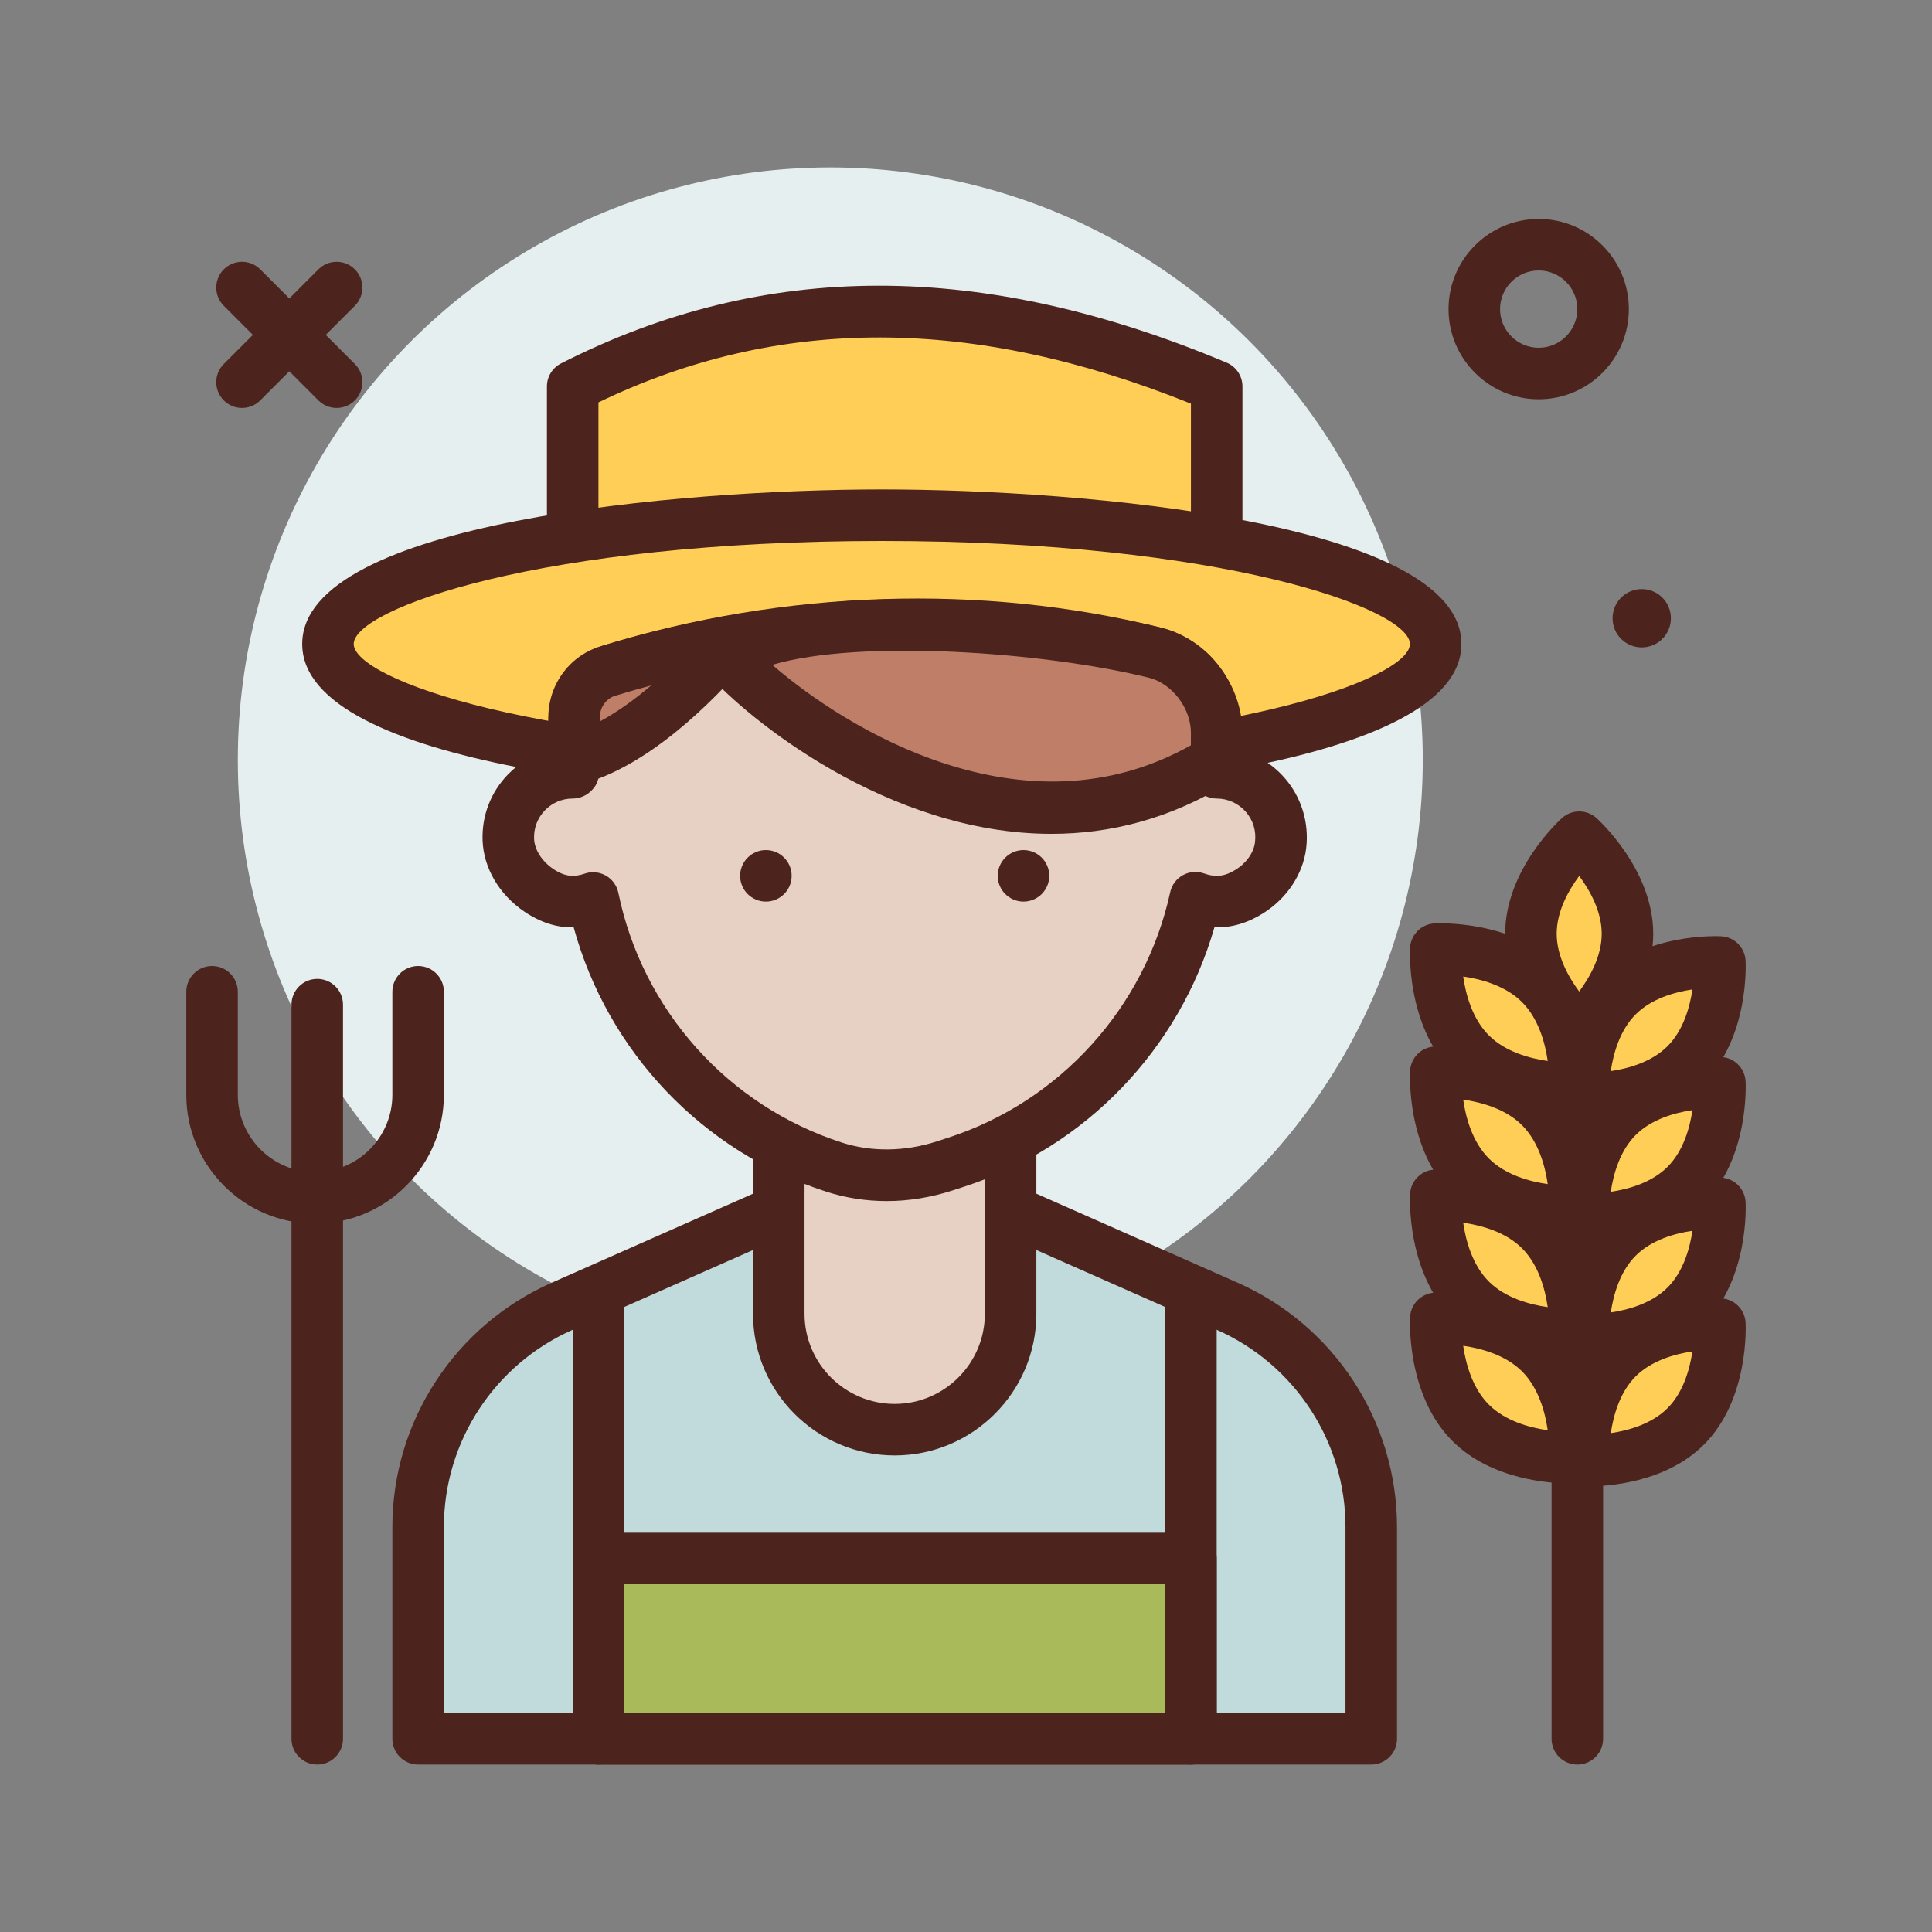 <svg id="farmer" enable-background="new 0 0 300 300" height="512" viewBox="0 0 300 300" width="512" xmlns="http://www.w3.org/2000/svg"><rect x="0" y="0" width="300" height="300" fill="#808080" stroke="none"/><circle cx="128.927" cy="118" fill="#e5efef" r="92"/><g fill="#4c241d"><path d="m238.927 62c-7.719 0-14-6.281-14-14s6.281-14 14-14 14 6.281 14 14-6.282 14-14 14zm0-20c-3.309 0-6 2.691-6 6s2.691 6 6 6 6-2.691 6-6-2.692-6-6-6z"/><circle cx="254.927" cy="96" r="4.529"/><path d="m37.579 63.348c-1.023 0-2.047-.391-2.828-1.172-1.562-1.562-1.562-4.094 0-5.656l14.695-14.695c1.562-1.562 4.094-1.562 5.656 0s1.562 4.094 0 5.656l-14.695 14.695c-.781.781-1.805 1.172-2.828 1.172z"/><path d="m52.274 63.348c-1.023 0-2.047-.391-2.828-1.172l-14.695-14.696c-1.562-1.562-1.562-4.094 0-5.656s4.094-1.562 5.656 0l14.695 14.696c1.562 1.562 1.562 4.094 0 5.656-.781.781-1.804 1.172-2.828 1.172z"/></g><path d="m188.927 88h-100v-28c32.127-16.359 65.601-14.449 100 0z" fill="#ffce56"/><path d="m188.927 92h-100c-2.209 0-4-1.791-4-4v-28c0-1.504.844-2.881 2.186-3.564 31.527-16.057 65.34-16.096 103.363-.123 1.484.623 2.451 2.076 2.451 3.688v28c0 2.208-1.791 3.999-4 3.999zm-96-8h92v-21.32c-33.84-13.635-63.984-13.703-92-.197z" fill="#4c241d"/><path d="m212.927 270h-148v-32.902c0-14.82 8.771-28.25 22.381-34.269l51.619-22.829 51.619 22.829c13.61 6.019 22.381 19.449 22.381 34.269z" fill="#c1dbdc"/><path d="m212.927 274h-148c-2.209 0-4-1.791-4-4v-32.902c0-16.387 9.721-31.273 24.764-37.926l51.619-22.83c1.027-.457 2.207-.457 3.234 0l51.619 22.83c15.043 6.652 24.764 21.539 24.764 37.926v32.902c0 2.209-1.791 4-4 4zm-144-8h140v-28.902c0-13.223-7.85-25.238-19.998-30.609l-50.002-22.115-50.002 22.115c-12.148 5.371-19.998 17.387-19.998 30.609z" fill="#4c241d"/><ellipse cx="136.927" cy="100" fill="#ffce56" rx="86" ry="20"/><path d="m136.927 124c-31.129 0-90-5.016-90-24s58.871-24 90-24 90 5.016 90 24-58.872 24-90 24zm0-40c-53.057 0-82 10.57-82 16s28.943 16 82 16 82-10.57 82-16-28.944-16-82-16z" fill="#4c241d"/><path d="m138.927 222c-9.941 0-18-8.059-18-18v-34h36v34c0 9.941-8.059 18-18 18z" fill="#e7d1c4"/><path d="m138.927 226c-12.131 0-22-9.869-22-22v-34c0-2.209 1.791-4 4-4h36c2.209 0 4 1.791 4 4v34c0 12.131-9.87 22-22 22zm-14-52v30c0 7.719 6.281 14 14 14s14-6.281 14-14v-30z" fill="#4c241d"/><path d="m188.927 120c-.294 0-.336-2.941-.288-6.301.083-5.821-3.813-10.999-9.466-12.394-27.643-6.821-57.325-5.547-84.267 2.727-3.531 1.084-5.848 4.473-5.744 8.166.105 3.746.133 7.801-.236 7.801-5.644 0-10.196 4.676-9.993 10.365.114 3.199 2.081 6.09 4.734 7.88 3.217 2.171 5.98 2.017 8.431 1.192 3.968 19.359 18.022 35.548 37.427 41.794 5.563 1.791 11.581 1.62 17.141-.182l1.775-.575c19.093-6.188 33.023-22.039 37.173-41.079 2.441.861 5.222 1.012 8.371-.95 2.549-1.588 4.495-4.194 4.862-7.174.751-6.09-3.98-11.27-9.92-11.27z" fill="#e7d1c4"/><path d="m137.679 186.502c-3.193 0-6.348-.486-9.377-1.461-19.201-6.182-33.934-21.713-39.223-41.039-2.621.061-5.174-.77-7.648-2.439-3.914-2.643-6.342-6.773-6.496-11.053-.135-3.842 1.256-7.475 3.918-10.232 1.783-1.846 3.975-3.137 6.379-3.789 0-.979-.016-2.326-.066-4.178-.156-5.529 3.369-10.506 8.568-12.102 28.064-8.619 58.748-9.611 86.398-2.785 7.473 1.842 12.617 8.559 12.508 16.332-.018 1.139-.02 2.037-.016 2.742 2.602.713 4.971 2.17 6.793 4.23 2.656 3.002 3.895 7.021 3.402 11.029-.494 4-3.004 7.77-6.717 10.082-2.418 1.506-4.914 2.252-7.523 2.152-5.441 18.932-20.053 34.176-38.902 40.287l-1.779.576c-3.385 1.097-6.825 1.648-10.219 1.648zm-45.581-51.064c.693 0 1.381.18 1.994.533.994.57 1.693 1.541 1.924 2.664 3.738 18.232 17.049 33.096 34.736 38.791 4.568 1.469 9.785 1.404 14.68-.182l1.779-.576c17.379-5.633 30.598-20.242 34.496-38.125.244-1.121.959-2.084 1.961-2.643 1.004-.561 2.199-.658 3.277-.277 1.814.643 3.242.477 4.928-.574 1.68-1.047 2.805-2.643 3.004-4.268.217-1.76-.299-3.447-1.453-4.754-1.141-1.289-2.779-2.027-4.498-2.027-1.07 0-2.137-.449-2.889-1.211-1.311-1.332-1.494-2.527-1.398-9.148.057-4.027-2.584-7.504-6.424-8.451-26.27-6.48-55.432-5.531-82.135 2.668-1.773.545-2.975 2.283-2.92 4.23.229 8.281-.027 9.348-1.32 10.678-.754.775-1.834 1.234-2.914 1.234-1.643 0-3.176.65-4.318 1.834-1.141 1.182-1.736 2.74-1.678 4.391.061 1.703 1.201 3.508 2.975 4.707 1.949 1.314 3.379 1.236 4.918.715.416-.141.846-.209 1.275-.209zm100.618-16.479h.041z" fill="#4c241d"/><circle cx="158.927" cy="136" fill="#4c241d" r="4"/><circle cx="118.927" cy="136" fill="#4c241d" r="4"/><path d="m244.927 274c-2.209 0-4-1.791-4-4v-80c0-2.209 1.791-4 4-4s4 1.791 4 4v80c0 2.209-1.791 4-4 4z" fill="#4c241d"/><path d="m261.759 165.281c-5.854 5.854-15.9 5.3-15.9 5.3s-.554-10.046 5.3-15.9 15.9-5.3 15.9-5.3.554 10.046-5.3 15.9z" fill="#ffce56"/><path d="m246.544 174.594c-.514 0-.832-.016-.904-.02-2.035-.113-3.66-1.738-3.773-3.773-.027-.482-.572-11.91 6.465-18.947s18.471-6.498 18.949-6.467c2.035.113 3.66 1.738 3.773 3.773.027.482.572 11.91-6.467 18.949-5.981 5.981-15.133 6.485-18.043 6.485zm16.258-20.955c-2.766.408-6.359 1.416-8.814 3.871-2.453 2.453-3.461 6.047-3.869 8.812 2.764-.408 6.357-1.416 8.812-3.869 2.455-2.455 3.46-6.049 3.871-8.814z" fill="#4c241d"/><path d="m252.712 144.99c0 8.279-7.495 14.99-7.495 14.99s-7.495-6.711-7.495-14.99 7.495-14.99 7.495-14.99 7.495 6.711 7.495 14.99z" fill="#ffce56"/><path d="m245.216 163.98c-.955 0-1.908-.34-2.668-1.02-.361-.324-8.826-8.018-8.826-17.971s8.465-17.646 8.826-17.971c1.52-1.359 3.816-1.359 5.336 0 .361.322 8.828 8.018 8.828 17.971s-8.467 17.648-8.828 17.971c-.76.681-1.713 1.02-2.668 1.02zm0-27.959c-1.666 2.244-3.494 5.498-3.494 8.969s1.828 6.723 3.494 8.969c1.666-2.244 3.496-5.498 3.496-8.969s-1.828-6.722-3.496-8.969z" fill="#4c241d"/><path d="m261.759 184.019c-5.854 5.854-15.9 5.3-15.9 5.3s-.554-10.046 5.3-15.9 15.9-5.3 15.9-5.3.554 10.046-5.3 15.9z" fill="#ffce56"/><path d="m246.544 193.332c-.514 0-.832-.016-.904-.02-2.035-.113-3.66-1.738-3.773-3.773-.027-.482-.572-11.91 6.465-18.947s18.471-6.49 18.949-6.467c2.035.113 3.66 1.738 3.773 3.773.027.482.572 11.91-6.467 18.949-5.981 5.981-15.133 6.485-18.043 6.485zm16.258-20.955c-2.766.408-6.359 1.416-8.814 3.871-2.453 2.453-3.461 6.047-3.869 8.812 2.764-.408 6.357-1.416 8.812-3.869 2.455-2.455 3.46-6.048 3.871-8.814z" fill="#4c241d"/><path d="m261.759 202.757c-5.854 5.854-15.9 5.3-15.9 5.3s-.554-10.046 5.3-15.9 15.9-5.3 15.9-5.3.554 10.046-5.3 15.9z" fill="#ffce56"/><path d="m246.544 212.07c-.514 0-.832-.016-.904-.02-2.035-.113-3.66-1.738-3.773-3.773-.027-.482-.572-11.91 6.465-18.949 7.043-7.039 18.48-6.488 18.949-6.465 2.035.113 3.66 1.738 3.773 3.773.027.482.572 11.91-6.467 18.949-5.981 5.981-15.133 6.485-18.043 6.485zm16.258-20.955c-2.766.408-6.359 1.416-8.814 3.869-2.445 2.447-3.453 6.047-3.865 8.814 2.764-.41 6.355-1.416 8.809-3.869 2.454-2.454 3.459-6.048 3.87-8.814z" fill="#4c241d"/><path d="m261.759 221.495c-5.854 5.854-15.9 5.3-15.9 5.3s-.554-10.046 5.3-15.9 15.9-5.3 15.9-5.3.554 10.046-5.3 15.9z" fill="#ffce56"/><path d="m246.544 230.809c-.514 0-.832-.016-.904-.02-2.035-.113-3.66-1.738-3.773-3.773-.027-.482-.572-11.91 6.465-18.949 7.043-7.039 18.48-6.486 18.949-6.465 2.035.113 3.66 1.738 3.773 3.773.027.482.572 11.91-6.467 18.947-5.981 5.983-15.133 6.487-18.043 6.487zm16.252-20.955c-2.764.41-6.355 1.416-8.809 3.869-2.445 2.447-3.453 6.047-3.863 8.812 2.762-.408 6.354-1.416 8.807-3.869 2.447-2.447 3.455-6.045 3.865-8.812z" fill="#4c241d"/><path d="m228.36 163.599c5.971 5.971 16.218 5.406 16.218 5.406s.565-10.247-5.406-16.218-16.218-5.406-16.218-5.406-.565 10.247 5.406 16.218z" fill="#ffce56"/><path d="m243.882 173.02c-2.957 0-12.27-.51-18.35-6.592-7.152-7.154-6.6-18.775-6.572-19.268.113-2.035 1.738-3.66 3.773-3.773.498-.02 12.117-.574 19.268 6.572 7.152 7.152 6.6 18.775 6.572 19.268-.113 2.035-1.738 3.66-3.773 3.773-.075.004-.399.02-.918.02zm-12.694-12.249c2.541 2.541 6.291 3.568 9.141 3.98-.408-2.846-1.438-6.588-3.984-9.137-2.541-2.541-6.291-3.568-9.141-3.98.41 2.846 1.437 6.589 3.984 9.137z" fill="#4c241d"/><path d="m228.36 182.712c5.971 5.971 16.218 5.406 16.218 5.406s.565-10.247-5.406-16.218-16.218-5.406-16.218-5.406-.565 10.247 5.406 16.218z" fill="#ffce56"/><path d="m243.878 192.131c-2.963 0-12.268-.512-18.346-6.59-7.152-7.154-6.6-18.775-6.572-19.268.113-2.035 1.738-3.66 3.773-3.773.498-.025 12.117-.576 19.268 6.572 7.152 7.152 6.6 18.773 6.572 19.266-.113 2.035-1.738 3.66-3.773 3.773-.075.004-.399.02-.922.02zm-12.69-12.246c2.549 2.549 6.295 3.576 9.141 3.984-.408-2.846-1.436-6.592-3.984-9.141-2.541-2.541-6.291-3.568-9.141-3.98.41 2.846 1.437 6.588 3.984 9.137z" fill="#4c241d"/><path d="m228.36 201.825c5.971 5.971 16.218 5.406 16.218 5.406s.565-10.247-5.406-16.218-16.218-5.406-16.218-5.406-.565 10.247 5.406 16.218z" fill="#ffce56"/><path d="m243.878 211.244c-2.961 0-12.268-.512-18.346-6.592-7.152-7.152-6.6-18.773-6.572-19.266.113-2.035 1.738-3.66 3.773-3.773.49-.023 12.113-.582 19.268 6.572 7.152 7.152 6.6 18.773 6.572 19.266-.113 2.035-1.738 3.66-3.773 3.773-.075.005-.399.02-.922.02zm-16.674-21.383c.41 2.844 1.438 6.586 3.984 9.135 2.541 2.541 6.291 3.57 9.141 3.98-.408-2.844-1.438-6.586-3.984-9.135-2.541-2.54-6.291-3.57-9.141-3.98z" fill="#4c241d"/><path d="m228.36 220.938c5.971 5.971 16.218 5.406 16.218 5.406s.565-10.247-5.406-16.218-16.218-5.406-16.218-5.406-.565 10.247 5.406 16.218z" fill="#ffce56"/><path d="m243.878 230.357c-2.961 0-12.268-.512-18.346-6.592-7.152-7.152-6.6-18.773-6.572-19.266.113-2.035 1.738-3.66 3.773-3.773.49-.025 12.113-.584 19.268 6.572 7.152 7.152 6.6 18.773 6.572 19.266-.113 2.035-1.738 3.66-3.773 3.773-.075.005-.399.02-.922.02zm-16.674-21.382c.41 2.844 1.438 6.586 3.984 9.135 2.541 2.541 6.291 3.57 9.141 3.98-.408-2.844-1.438-6.586-3.984-9.135-2.541-2.541-6.291-3.57-9.141-3.98z" fill="#4c241d"/><path d="m184.927 274c-2.209 0-4-1.791-4-4v-68c0-2.209 1.791-4 4-4s4 1.791 4 4v68c0 2.209-1.791 4-4 4z" fill="#4c241d"/><path d="m92.927 274c-2.209 0-4-1.791-4-4v-68c0-2.209 1.791-4 4-4s4 1.791 4 4v68c0 2.209-1.791 4-4 4z" fill="#4c241d"/><path d="m92.927 242h92v28h-92z" fill="#a9ba5a"/><path d="m184.927 274h-92c-2.209 0-4-1.791-4-4v-28c0-2.209 1.791-4 4-4h92c2.209 0 4 1.791 4 4v28c0 2.209-1.791 4-4 4zm-88-8h84v-20h-84z" fill="#4c241d"/><path d="m48.927 190c-11.027 0-20-8.973-20-20v-16c0-2.209 1.791-4 4-4s4 1.791 4 4v16c0 6.617 5.383 12 12 12s12-5.383 12-12v-16c0-2.209 1.791-4 4-4s4 1.791 4 4v16c0 11.027-8.973 20-20 20z" fill="#4c241d"/><path d="m49.263 274c-2.209 0-4-1.791-4-4v-114c0-2.209 1.791-4 4-4s4 1.791 4 4v114c0 2.209-1.792 4-4 4z" fill="#4c241d"/><path d="m112.927 102c8.988 10.262 44 36 76 16 0-4-.026-2.277 0-4 .087-5.709-4.049-11.282-9.591-12.652-16.7-4.129-54.409-7.348-66.409.652z" fill="#bf7e68"/><path d="m163.268 129.482c-25.438 0-47.395-18.047-53.352-24.848-.758-.865-1.107-2.018-.955-3.16.15-1.143.787-2.164 1.746-2.803 14.354-9.562 55.043-4.803 69.588-1.207 7.316 1.809 12.746 8.943 12.631 16.596l-.01 1.041.01 2.898c0 1.379-.711 2.66-1.881 3.393-9.322 5.827-18.769 8.09-27.777 8.09zm-43.343-26.244c11.254 9.779 39.002 27.098 64.994 12.49l-.002-.537.01-1.25c.059-3.896-2.881-7.803-6.553-8.711-16.229-4.013-44.875-6.025-58.449-1.992z" fill="#4c241d"/><path d="m89.212 117.907c9.127-2.417 18.205-11.226 24.299-18.321-6.498 1.177-12.915 2.704-19.176 4.633-3.201.986-5.29 4.061-5.189 7.409.066 2.214.111 4.618.066 6.279z" fill="#bf7e68"/><path d="m89.212 121.906c-.891 0-1.768-.299-2.482-.863-.988-.783-1.551-1.984-1.516-3.244.043-1.602-.002-3.918-.066-6.053-.154-5.182 3.139-9.85 8.01-11.35 6.217-1.914 12.824-3.512 19.641-4.746 1.641-.303 3.34.475 4.184 1.947.842 1.469.668 3.311-.436 4.594-6.398 7.449-16.154 16.893-26.311 19.582-.339.09-.682.133-1.024.133zm11.898-15.468c-1.898.506-3.768 1.041-5.598 1.604-1.441.445-2.416 1.871-2.369 3.467.006.168.01.336.016.506 2.521-1.353 5.193-3.228 7.951-5.577z" fill="#4c241d"/></svg>